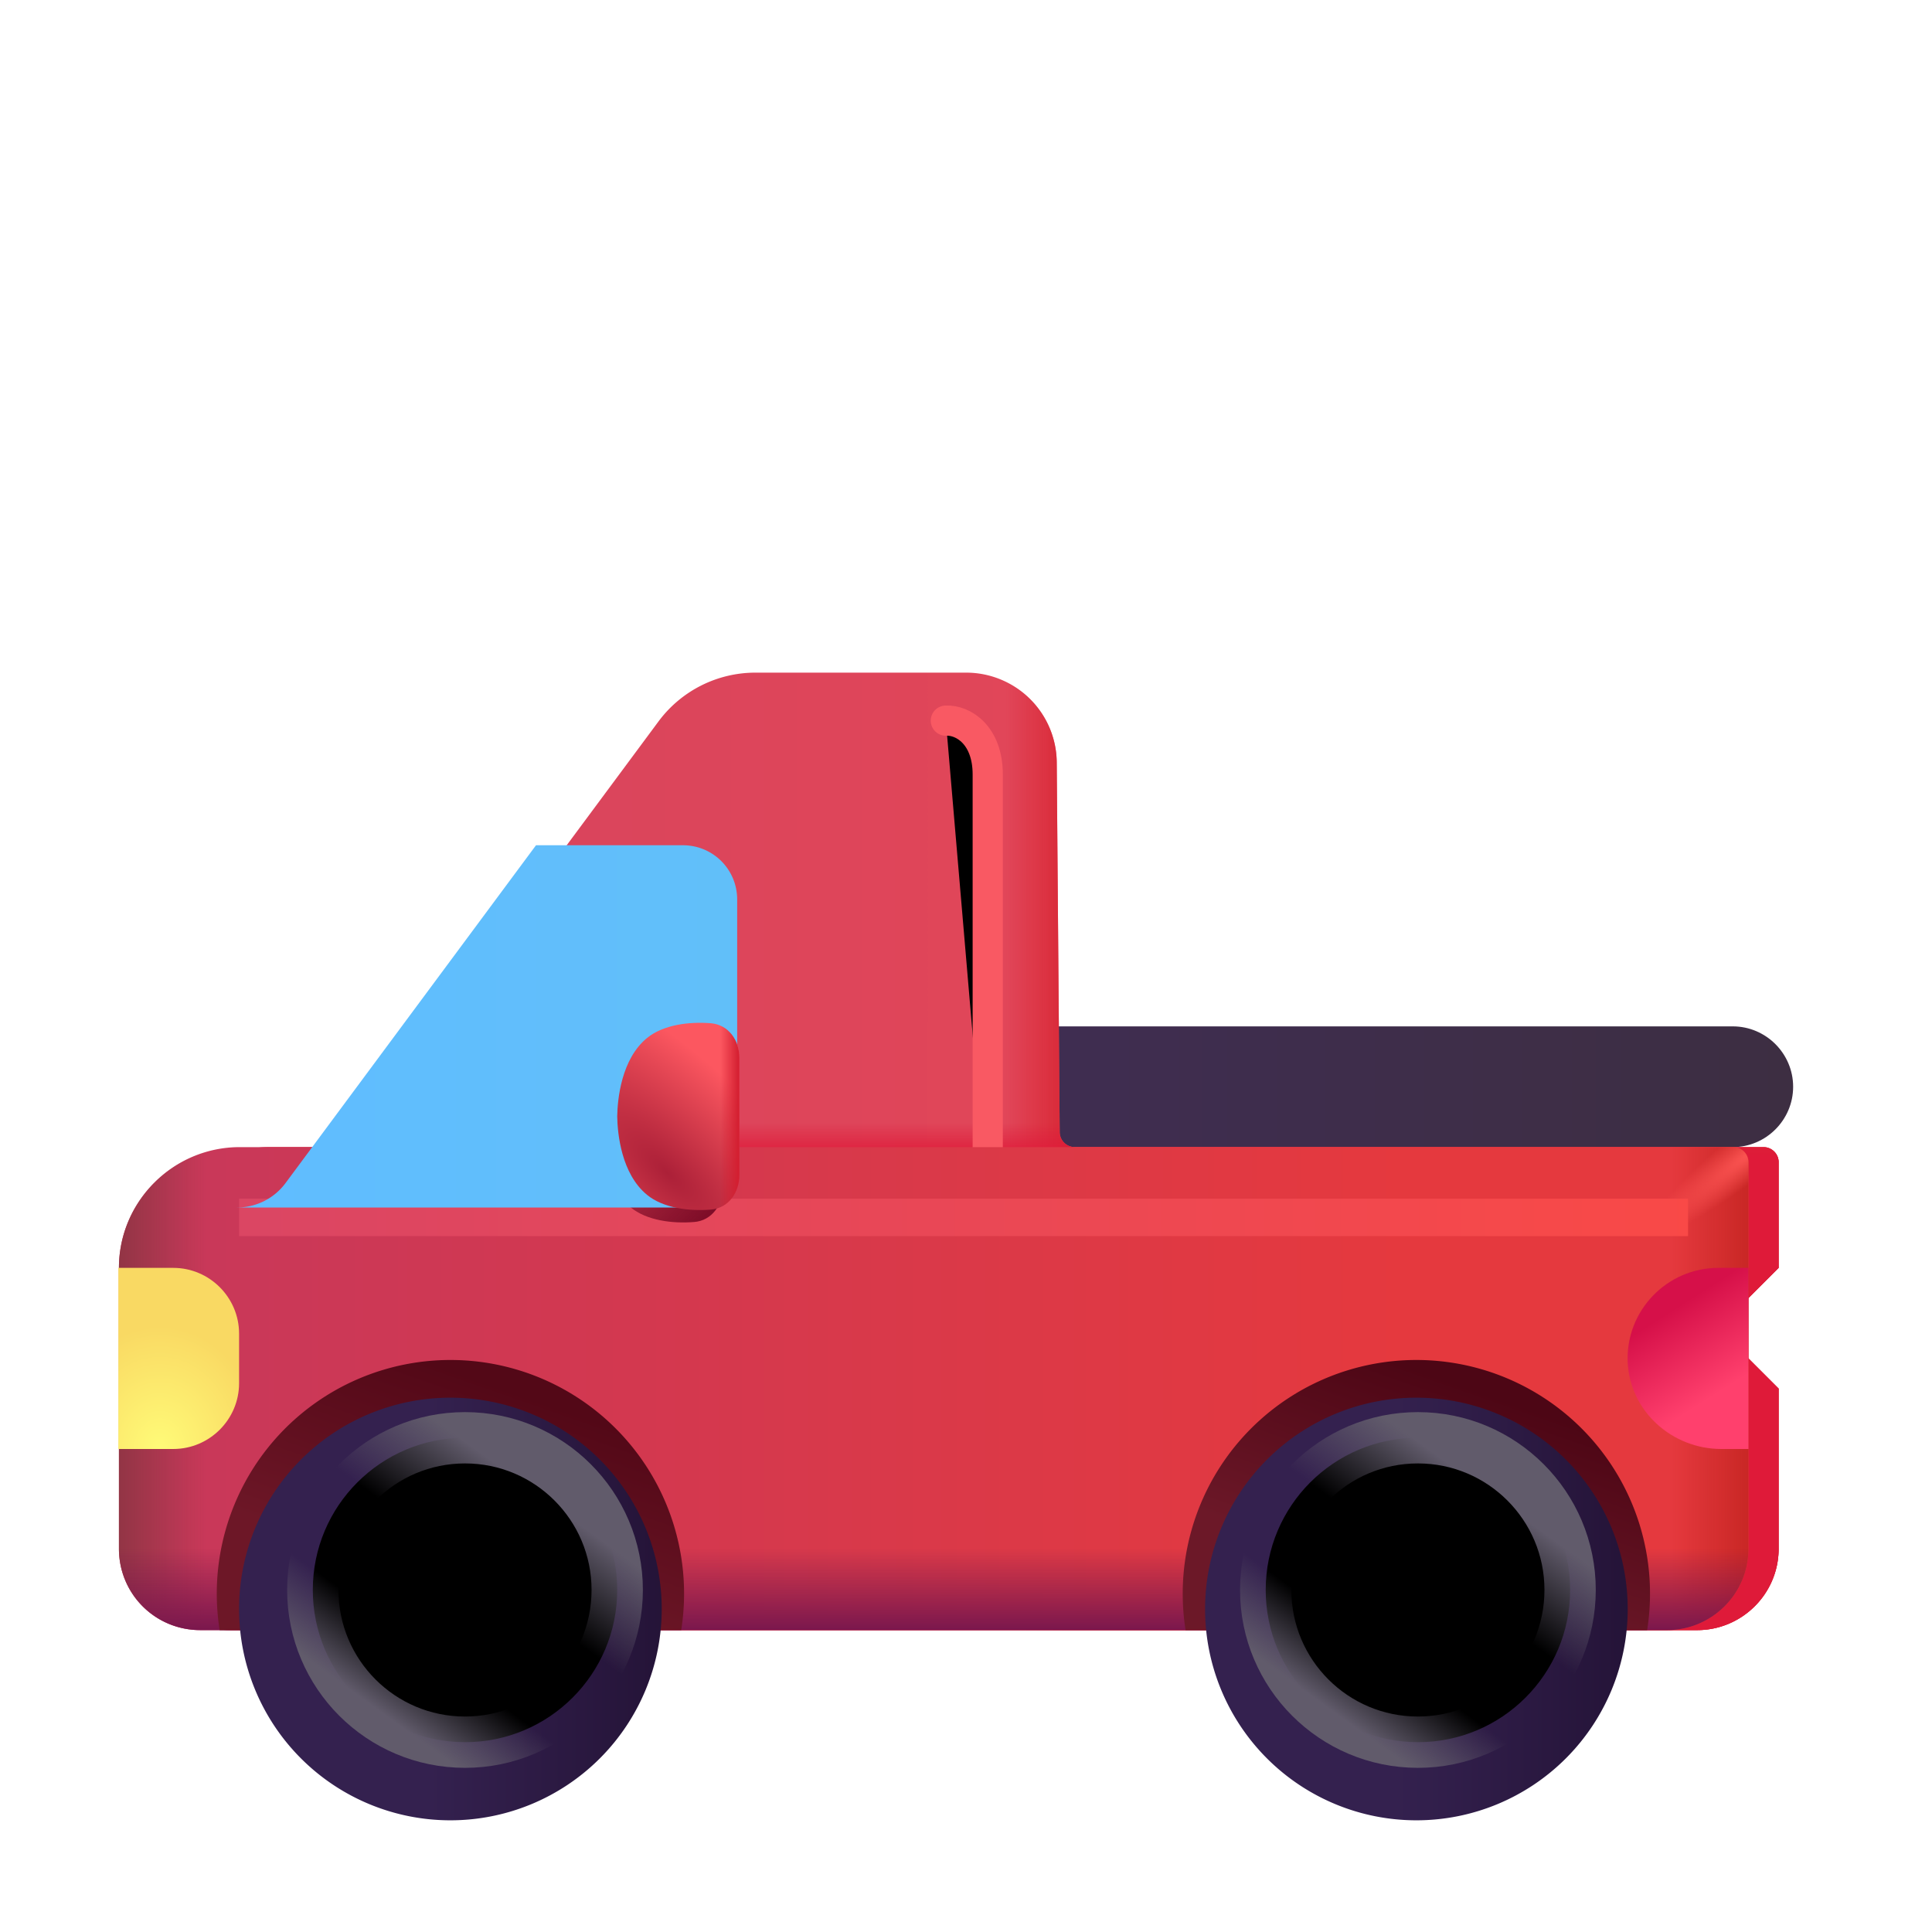 <svg width="100%" height="100%" viewBox="0 0 32 32" xmlns="http://www.w3.org/2000/svg"><g filter="url(#a)"><path fill="url(#b)" d="M30 18c0 .55-.45 1-1 1H16.97v-2H29c.55 0 1 .45 1 1"/></g><g filter="url(#c)"><path fill="url(#d)" d="M4.675 19a1 1 0 0 0 .804-.404l4.928-6.647a2 2 0 0 1 1.607-.808h3.49a1.5 1.5 0 0 1 1.499 1.488l.049 6.123a.25.25 0 0 0 .25.248H28.71a.25.25 0 0 1 .25.25V21l-1 1 1 1v2.65c0 .75-.61 1.35-1.35 1.35H3.32c-.75 0-1.35-.6-1.35-1.35V24l1.47-1.4L1.97 21c0-1.1.9-2 2-2z"/><path fill="url(#e)" d="M4.675 19a1 1 0 0 0 .804-.404l4.928-6.647a2 2 0 0 1 1.607-.808h3.49a1.5 1.5 0 0 1 1.499 1.488l.049 6.123a.25.25 0 0 0 .25.248H28.71a.25.25 0 0 1 .25.25V21l-1 1 1 1v2.65c0 .75-.61 1.35-1.35 1.35H3.32c-.75 0-1.35-.6-1.35-1.35V24l1.47-1.4L1.97 21c0-1.1.9-2 2-2z"/><path fill="url(#f)" d="M4.675 19a1 1 0 0 0 .804-.404l4.928-6.647a2 2 0 0 1 1.607-.808h3.49a1.5 1.5 0 0 1 1.499 1.488l.049 6.123a.25.25 0 0 0 .25.248H28.71a.25.25 0 0 1 .25.25V21l-1 1 1 1v2.65c0 .75-.61 1.35-1.35 1.35H3.32c-.75 0-1.35-.6-1.35-1.35V24l1.47-1.4L1.97 21c0-1.1.9-2 2-2z"/></g><g filter="url(#g)"><path stroke="#F95963" stroke-linecap="round" stroke-width=".5" d="M15.666 11.936c.291-.014.694.242.694.892v7.237"/></g><path fill="url(#h)" d="M28.71 19a.25.25 0 0 1 .25.25v6.4c0 .75-.61 1.35-1.35 1.35H3.32c-.75 0-1.35-.6-1.35-1.35V21c0-1.1.9-2 2-2z"/><path fill="url(#i)" d="M28.71 19a.25.25 0 0 1 .25.25v6.4c0 .75-.61 1.35-1.35 1.35H3.32c-.75 0-1.35-.6-1.35-1.35V21c0-1.1.9-2 2-2z"/><path fill="url(#j)" d="M28.71 19a.25.25 0 0 1 .25.25v6.4c0 .75-.61 1.35-1.35 1.35H3.32c-.75 0-1.35-.6-1.35-1.35V21c0-1.1.9-2 2-2z"/><path fill="url(#k)" d="M28.71 19a.25.25 0 0 1 .25.25v6.4c0 .75-.61 1.35-1.35 1.35H3.32c-.75 0-1.35-.6-1.35-1.35V21c0-1.1.9-2 2-2z"/><path fill="url(#l)" d="M28.71 19a.25.25 0 0 1 .25.25v6.4c0 .75-.61 1.35-1.35 1.35H3.32c-.75 0-1.35-.6-1.35-1.35V21c0-1.1.9-2 2-2z"/><path fill="url(#m)" d="M3.637 27h7.646a3.87 3.87 0 1 0-7.645 0"/><g filter="url(#n)"><path fill="url(#o)" d="M3.96 19.854h23.999v.62H3.96z"/></g><g filter="url(#p)"><path fill="url(#q)" d="M9.67 18.697c.006-.292.349-.95.77-1.297.272-.225.704-.275 1.058-.246.295.023.474.286.474.573v1.94c0 .287-.179.55-.474.573-.354.029-.786-.021-1.058-.246-.503-.327-.764-1.005-.77-1.297"/></g><path fill="url(#r)" d="M19.638 27h7.644a3.87 3.87 0 1 0-7.645 0"/><g filter="url(#s)"><path fill="url(#t)" d="M7.46 30a3.5 3.5 0 1 0 0-7 3.5 3.5 0 0 0 0 7"/><path fill="url(#u)" d="M7.46 30a3.5 3.5 0 1 0 0-7 3.5 3.5 0 0 0 0 7"/></g><g filter="url(#v)"><path fill="#D9C3F0" d="M7.46 28a1.5 1.5 0 1 0 0-3 1.5 1.5 0 0 0 0 3"/></g><g filter="url(#w)"><path fill="url(#x)" d="M23.46 30a3.5 3.5 0 1 0 0-7 3.5 3.5 0 0 0 0 7"/><path fill="url(#y)" d="M23.46 30a3.5 3.5 0 1 0 0-7 3.5 3.5 0 0 0 0 7"/></g><g filter="url(#z)"><path fill="#D9C3F0" d="M23.46 28a1.5 1.5 0 1 0 0-3 1.5 1.5 0 0 0 0 3"/></g><path fill="url(#A)" d="M28.96 21h-.5c-.85 0-1.54.71-1.5 1.57.04.81.74 1.43 1.55 1.43h.45z"/><path fill="url(#B)" d="M2.87 24h-.91v-3h.91c.6 0 1.09.49 1.09 1.09v.82c0 .6-.49 1.09-1.09 1.09"/><g filter="url(#C)"><circle cx="7.702" cy="26.335" r="2.521" stroke="url(#D)" stroke-width=".85"/></g><g filter="url(#E)"><circle cx="23.485" cy="26.335" r="2.521" stroke="url(#F)" stroke-width=".85"/></g><g filter="url(#G)"><path fill="url(#H)" fill-rule="evenodd" d="M5.479 18.596a1 1 0 0 1-.804.404H12.1c.48 0 .86-.38.86-.86V13.9c0-.5-.4-.9-.9-.9H9.628z" clip-rule="evenodd"/></g><path fill="url(#I)" d="M10.223 18.491c.005-.292.07-.95.492-1.297.272-.224.704-.274 1.058-.246.295.024.473.286.473.573v1.94c0 .288-.178.55-.473.574-.354.028-.786-.022-1.058-.246-.422-.348-.487-1.005-.492-1.298"/><path fill="url(#J)" d="M10.223 18.491c.005-.292.07-.95.492-1.297.272-.224.704-.274 1.058-.246.295.024.473.286.473.573v1.94c0 .288-.178.55-.473.574-.354.028-.786-.022-1.058-.246-.422-.348-.487-1.005-.492-1.298"/><defs><linearGradient id="b" x1="29.997" x2="16.963" y1="18.002" y2="18.002" gradientUnits="userSpaceOnUse"><stop stop-color="#3D2E42"/><stop offset="1" stop-color="#3F2D52"/></linearGradient><linearGradient id="d" x1="6.71" x2="17.585" y1="17.25" y2="17.25" gradientUnits="userSpaceOnUse"><stop stop-color="#D8445D"/><stop offset="1" stop-color="#E24658"/></linearGradient><linearGradient id="e" x1="17.272" x2="16.162" y1="17.476" y2="17.476" gradientUnits="userSpaceOnUse"><stop stop-color="#D82533"/><stop offset="1" stop-color="#D82533" stop-opacity="0"/></linearGradient><linearGradient id="f" x1="14.54" x2="14.54" y1="19.162" y2="18.597" gradientUnits="userSpaceOnUse"><stop stop-color="#DF1A39"/><stop offset="1" stop-color="#DF1A39" stop-opacity="0"/></linearGradient><linearGradient id="h" x1="1.963" x2="23.317" y1="23.002" y2="23.002" gradientUnits="userSpaceOnUse"><stop stop-color="#C7385B"/><stop offset="1" stop-color="#E5393E"/></linearGradient><linearGradient id="i" x1="28.96" x2="27.686" y1="22.313" y2="22.313" gradientUnits="userSpaceOnUse"><stop stop-color="#C92725"/><stop offset="1" stop-color="#C92725" stop-opacity="0"/></linearGradient><linearGradient id="j" x1="1.97" x2="3.408" y1="24.017" y2="24.017" gradientUnits="userSpaceOnUse"><stop stop-color="#923545"/><stop offset="1" stop-color="#923545" stop-opacity="0"/></linearGradient><linearGradient id="k" x1="16.725" x2="16.725" y1="27" y2="25.645" gradientUnits="userSpaceOnUse"><stop stop-color="#7A174D"/><stop offset="1" stop-color="#7A174D" stop-opacity="0"/></linearGradient><linearGradient id="m" x1="8.21" x2="7.085" y1="22.938" y2="26.156" gradientUnits="userSpaceOnUse"><stop stop-color="#530817"/><stop offset="1" stop-color="#6D1727"/></linearGradient><linearGradient id="o" x1="4.253" x2="28.2" y1="20.475" y2="20.475" gradientUnits="userSpaceOnUse"><stop stop-color="#DB4663"/><stop offset="1" stop-color="#F94947"/></linearGradient><linearGradient id="q" x1="11.576" x2="9.413" y1="20.248" y2="18.222" gradientUnits="userSpaceOnUse"><stop stop-color="#7F0D28"/><stop offset="1" stop-color="#7F0D28" stop-opacity="0"/></linearGradient><linearGradient id="r" x1="24.21" x2="23.085" y1="22.938" y2="26.156" gradientUnits="userSpaceOnUse"><stop stop-color="#4D0615"/><stop offset="1" stop-color="#6C1828"/></linearGradient><linearGradient id="t" x1="5.846" x2="11.103" y1="25.62" y2="25.62" gradientUnits="userSpaceOnUse"><stop offset=".239" stop-color="#34214F"/><stop offset="1" stop-color="#241337"/></linearGradient><linearGradient id="x" x1="21.846" x2="27.103" y1="25.62" y2="25.62" gradientUnits="userSpaceOnUse"><stop offset=".239" stop-color="#34214F"/><stop offset="1" stop-color="#241337"/></linearGradient><linearGradient id="A" x1="28.482" x2="27.296" y1="23.057" y2="21.191" gradientUnits="userSpaceOnUse"><stop stop-color="#FF406D"/><stop offset=".709" stop-color="#D61049"/></linearGradient><linearGradient id="D" x1="9.076" x2="6.013" y1="24.334" y2="28.564" gradientUnits="userSpaceOnUse"><stop offset=".083" stop-color="#615B6B"/><stop offset=".391" stop-color="#615B6B" stop-opacity="0"/><stop offset=".692" stop-color="#615B6B" stop-opacity="0"/><stop offset=".935" stop-color="#615B6B"/></linearGradient><linearGradient id="F" x1="24.859" x2="21.796" y1="24.334" y2="28.564" gradientUnits="userSpaceOnUse"><stop offset=".083" stop-color="#615B6B"/><stop offset=".391" stop-color="#615B6B" stop-opacity="0"/><stop offset=".692" stop-color="#615B6B" stop-opacity="0"/><stop offset=".935" stop-color="#615B6B"/></linearGradient><linearGradient id="H" x1="4.963" x2="12.963" y1="16.002" y2="16.002" gradientUnits="userSpaceOnUse"><stop stop-color="#60BDFF"/><stop offset="1" stop-color="#61BFF9"/></linearGradient><linearGradient id="J" x1="11.93" x2="12.246" y1="18.735" y2="18.735" gradientUnits="userSpaceOnUse"><stop stop-color="#D31D2F" stop-opacity="0"/><stop offset="1" stop-color="#D31D2F"/></linearGradient><filter id="a" width="13.18" height="2.4" x="16.82" y="16.75" color-interpolation-filters="sRGB" filterUnits="userSpaceOnUse"><feFlood flood-opacity="0" result="BackgroundImageFix"/><feBlend in="SourceGraphic" in2="BackgroundImageFix" result="shape"/><feColorMatrix in="SourceAlpha" result="hardAlpha" values="0 0 0 0 0 0 0 0 0 0 0 0 0 0 0 0 0 0 127 0"/><feOffset dx="-.15" dy="-.25"/><feGaussianBlur stdDeviation=".125"/><feComposite in2="hardAlpha" k2="-1" k3="1" operator="arithmetic"/><feColorMatrix values="0 0 0 0 0.192 0 0 0 0 0.02 0 0 0 0 0.118 0 0 0 1 0"/><feBlend in2="shape" result="effect1_innerShadow_18_10719"/><feColorMatrix in="SourceAlpha" result="hardAlpha" values="0 0 0 0 0 0 0 0 0 0 0 0 0 0 0 0 0 0 127 0"/><feOffset dx="-.15" dy=".25"/><feGaussianBlur stdDeviation=".075"/><feComposite in2="hardAlpha" k2="-1" k3="1" operator="arithmetic"/><feColorMatrix values="0 0 0 0 0.333 0 0 0 0 0.283 0 0 0 0 0.379 0 0 0 1 0"/><feBlend in2="effect1_innerShadow_18_10719" result="effect2_innerShadow_18_10719"/></filter><filter id="c" width="27.49" height="15.859" x="1.97" y="11.141" color-interpolation-filters="sRGB" filterUnits="userSpaceOnUse"><feFlood flood-opacity="0" result="BackgroundImageFix"/><feBlend in="SourceGraphic" in2="BackgroundImageFix" result="shape"/><feColorMatrix in="SourceAlpha" result="hardAlpha" values="0 0 0 0 0 0 0 0 0 0 0 0 0 0 0 0 0 0 127 0"/><feOffset dx=".5"/><feGaussianBlur stdDeviation=".5"/><feComposite in2="hardAlpha" k2="-1" k3="1" operator="arithmetic"/><feColorMatrix values="0 0 0 0 0.584 0 0 0 0 0.157 0 0 0 0 0.227 0 0 0 1 0"/><feBlend in2="shape" result="effect1_innerShadow_18_10719"/></filter><filter id="g" width="2.694" height="10.13" x="14.666" y="10.935" color-interpolation-filters="sRGB" filterUnits="userSpaceOnUse"><feFlood flood-opacity="0" result="BackgroundImageFix"/><feBlend in="SourceGraphic" in2="BackgroundImageFix" result="shape"/><feGaussianBlur result="effect1_foregroundBlur_18_10719" stdDeviation=".375"/></filter><filter id="n" width="24.999" height="1.62" x="3.46" y="19.354" color-interpolation-filters="sRGB" filterUnits="userSpaceOnUse"><feFlood flood-opacity="0" result="BackgroundImageFix"/><feBlend in="SourceGraphic" in2="BackgroundImageFix" result="shape"/><feGaussianBlur result="effect1_foregroundBlur_18_10719" stdDeviation=".25"/></filter><filter id="p" width="2.901" height="3.701" x="9.371" y="16.846" color-interpolation-filters="sRGB" filterUnits="userSpaceOnUse"><feFlood flood-opacity="0" result="BackgroundImageFix"/><feBlend in="SourceGraphic" in2="BackgroundImageFix" result="shape"/><feGaussianBlur result="effect1_foregroundBlur_18_10719" stdDeviation=".15"/></filter><filter id="s" width="7" height="7.15" x="3.96" y="23" color-interpolation-filters="sRGB" filterUnits="userSpaceOnUse"><feFlood flood-opacity="0" result="BackgroundImageFix"/><feBlend in="SourceGraphic" in2="BackgroundImageFix" result="shape"/><feColorMatrix in="SourceAlpha" result="hardAlpha" values="0 0 0 0 0 0 0 0 0 0 0 0 0 0 0 0 0 0 127 0"/><feOffset/><feGaussianBlur stdDeviation=".5"/><feComposite in2="hardAlpha" k2="-1" k3="1" operator="arithmetic"/><feColorMatrix values="0 0 0 0 0.145 0 0 0 0 0.082 0 0 0 0 0.216 0 0 0 1 0"/><feBlend in2="shape" result="effect1_innerShadow_18_10719"/><feColorMatrix in="SourceAlpha" result="hardAlpha" values="0 0 0 0 0 0 0 0 0 0 0 0 0 0 0 0 0 0 127 0"/><feOffset dy=".15"/><feGaussianBlur stdDeviation=".125"/><feComposite in2="hardAlpha" k2="-1" k3="1" operator="arithmetic"/><feColorMatrix values="0 0 0 0 0.208 0 0 0 0 0.031 0 0 0 0 0.235 0 0 0 1 0"/><feBlend in2="effect1_innerShadow_18_10719" result="effect2_innerShadow_18_10719"/></filter><filter id="v" width="3.1" height="3.1" x="5.91" y="24.95" color-interpolation-filters="sRGB" filterUnits="userSpaceOnUse"><feFlood flood-opacity="0" result="BackgroundImageFix"/><feBlend in="SourceGraphic" in2="BackgroundImageFix" result="shape"/><feColorMatrix in="SourceAlpha" result="hardAlpha" values="0 0 0 0 0 0 0 0 0 0 0 0 0 0 0 0 0 0 127 0"/><feOffset dx=".05" dy="-.05"/><feGaussianBlur stdDeviation=".05"/><feComposite in2="hardAlpha" k2="-1" k3="1" operator="arithmetic"/><feColorMatrix values="0 0 0 0 0.478 0 0 0 0 0.365 0 0 0 0 0.584 0 0 0 1 0"/><feBlend in2="shape" result="effect1_innerShadow_18_10719"/><feColorMatrix in="SourceAlpha" result="hardAlpha" values="0 0 0 0 0 0 0 0 0 0 0 0 0 0 0 0 0 0 127 0"/><feOffset dx="-.05" dy=".05"/><feGaussianBlur stdDeviation=".05"/><feComposite in2="hardAlpha" k2="-1" k3="1" operator="arithmetic"/><feColorMatrix values="0 0 0 0 0.808 0 0 0 0 0.765 0 0 0 0 0.859 0 0 0 1 0"/><feBlend in2="effect1_innerShadow_18_10719" result="effect2_innerShadow_18_10719"/></filter><filter id="w" width="7" height="7.15" x="19.96" y="23" color-interpolation-filters="sRGB" filterUnits="userSpaceOnUse"><feFlood flood-opacity="0" result="BackgroundImageFix"/><feBlend in="SourceGraphic" in2="BackgroundImageFix" result="shape"/><feColorMatrix in="SourceAlpha" result="hardAlpha" values="0 0 0 0 0 0 0 0 0 0 0 0 0 0 0 0 0 0 127 0"/><feOffset/><feGaussianBlur stdDeviation=".5"/><feComposite in2="hardAlpha" k2="-1" k3="1" operator="arithmetic"/><feColorMatrix values="0 0 0 0 0.145 0 0 0 0 0.082 0 0 0 0 0.216 0 0 0 1 0"/><feBlend in2="shape" result="effect1_innerShadow_18_10719"/><feColorMatrix in="SourceAlpha" result="hardAlpha" values="0 0 0 0 0 0 0 0 0 0 0 0 0 0 0 0 0 0 127 0"/><feOffset dy=".15"/><feGaussianBlur stdDeviation=".125"/><feComposite in2="hardAlpha" k2="-1" k3="1" operator="arithmetic"/><feColorMatrix values="0 0 0 0 0.208 0 0 0 0 0.031 0 0 0 0 0.235 0 0 0 1 0"/><feBlend in2="effect1_innerShadow_18_10719" result="effect2_innerShadow_18_10719"/></filter><filter id="z" width="3.1" height="3.1" x="21.91" y="24.95" color-interpolation-filters="sRGB" filterUnits="userSpaceOnUse"><feFlood flood-opacity="0" result="BackgroundImageFix"/><feBlend in="SourceGraphic" in2="BackgroundImageFix" result="shape"/><feColorMatrix in="SourceAlpha" result="hardAlpha" values="0 0 0 0 0 0 0 0 0 0 0 0 0 0 0 0 0 0 127 0"/><feOffset dx=".05" dy="-.05"/><feGaussianBlur stdDeviation=".05"/><feComposite in2="hardAlpha" k2="-1" k3="1" operator="arithmetic"/><feColorMatrix values="0 0 0 0 0.478 0 0 0 0 0.365 0 0 0 0 0.584 0 0 0 1 0"/><feBlend in2="shape" result="effect1_innerShadow_18_10719"/><feColorMatrix in="SourceAlpha" result="hardAlpha" values="0 0 0 0 0 0 0 0 0 0 0 0 0 0 0 0 0 0 127 0"/><feOffset dx="-.05" dy=".05"/><feGaussianBlur stdDeviation=".05"/><feComposite in2="hardAlpha" k2="-1" k3="1" operator="arithmetic"/><feColorMatrix values="0 0 0 0 0.808 0 0 0 0 0.765 0 0 0 0 0.859 0 0 0 1 0"/><feBlend in2="effect1_innerShadow_18_10719" result="effect2_innerShadow_18_10719"/></filter><filter id="C" width="7.392" height="7.392" x="4.006" y="22.639" color-interpolation-filters="sRGB" filterUnits="userSpaceOnUse"><feFlood flood-opacity="0" result="BackgroundImageFix"/><feBlend in="SourceGraphic" in2="BackgroundImageFix" result="shape"/><feGaussianBlur result="effect1_foregroundBlur_18_10719" stdDeviation=".375"/></filter><filter id="E" width="7.392" height="7.392" x="19.789" y="22.639" color-interpolation-filters="sRGB" filterUnits="userSpaceOnUse"><feFlood flood-opacity="0" result="BackgroundImageFix"/><feBlend in="SourceGraphic" in2="BackgroundImageFix" result="shape"/><feGaussianBlur result="effect1_foregroundBlur_18_10719" stdDeviation=".375"/></filter><filter id="G" width="8.885" height="6.6" x="4.075" y="13" color-interpolation-filters="sRGB" filterUnits="userSpaceOnUse"><feFlood flood-opacity="0" result="BackgroundImageFix"/><feBlend in="SourceGraphic" in2="BackgroundImageFix" result="shape"/><feColorMatrix in="SourceAlpha" result="hardAlpha" values="0 0 0 0 0 0 0 0 0 0 0 0 0 0 0 0 0 0 127 0"/><feOffset dx="-.75" dy="1"/><feGaussianBlur stdDeviation=".3"/><feComposite in2="hardAlpha" k2="-1" k3="1" operator="arithmetic"/><feColorMatrix values="0 0 0 0 0.129 0 0 0 0 0.443 0 0 0 0 0.769 0 0 0 1 0"/><feBlend in2="shape" result="effect1_innerShadow_18_10719"/></filter><radialGradient id="l" cx="0" cy="0" r="1" gradientTransform="matrix(-1.796 1.433 -.253 -.318 29.102 19)" gradientUnits="userSpaceOnUse"><stop stop-color="#FF5755"/><stop offset="1" stop-color="#FF5755" stop-opacity="0"/></radialGradient><radialGradient id="u" cx="0" cy="0" r="1" gradientTransform="matrix(.791 -1.738 1.816 .826 7.46 26.187)" gradientUnits="userSpaceOnUse"><stop offset=".523" stop-color="#2D114D"/><stop offset="1" stop-color="#2B1249" stop-opacity="0"/></radialGradient><radialGradient id="y" cx="0" cy="0" r="1" gradientTransform="matrix(.791 -1.738 1.816 .826 23.46 26.187)" gradientUnits="userSpaceOnUse"><stop offset=".523" stop-color="#2D114D"/><stop offset="1" stop-color="#2B1249" stop-opacity="0"/></radialGradient><radialGradient id="B" cx="0" cy="0" r="1" gradientTransform="matrix(0 -2.688 2.25 0 2.647 24)" gradientUnits="userSpaceOnUse"><stop stop-color="#FFFB78"/><stop offset=".756" stop-color="#F9D963"/></radialGradient><radialGradient id="I" cx="0" cy="0" r="1" gradientTransform="rotate(-46.226 28.282 -3.235)scale(1.807 4.823)" gradientUnits="userSpaceOnUse"><stop stop-color="#AC2038"/><stop offset="1" stop-color="#FC5760"/></radialGradient></defs></svg>
